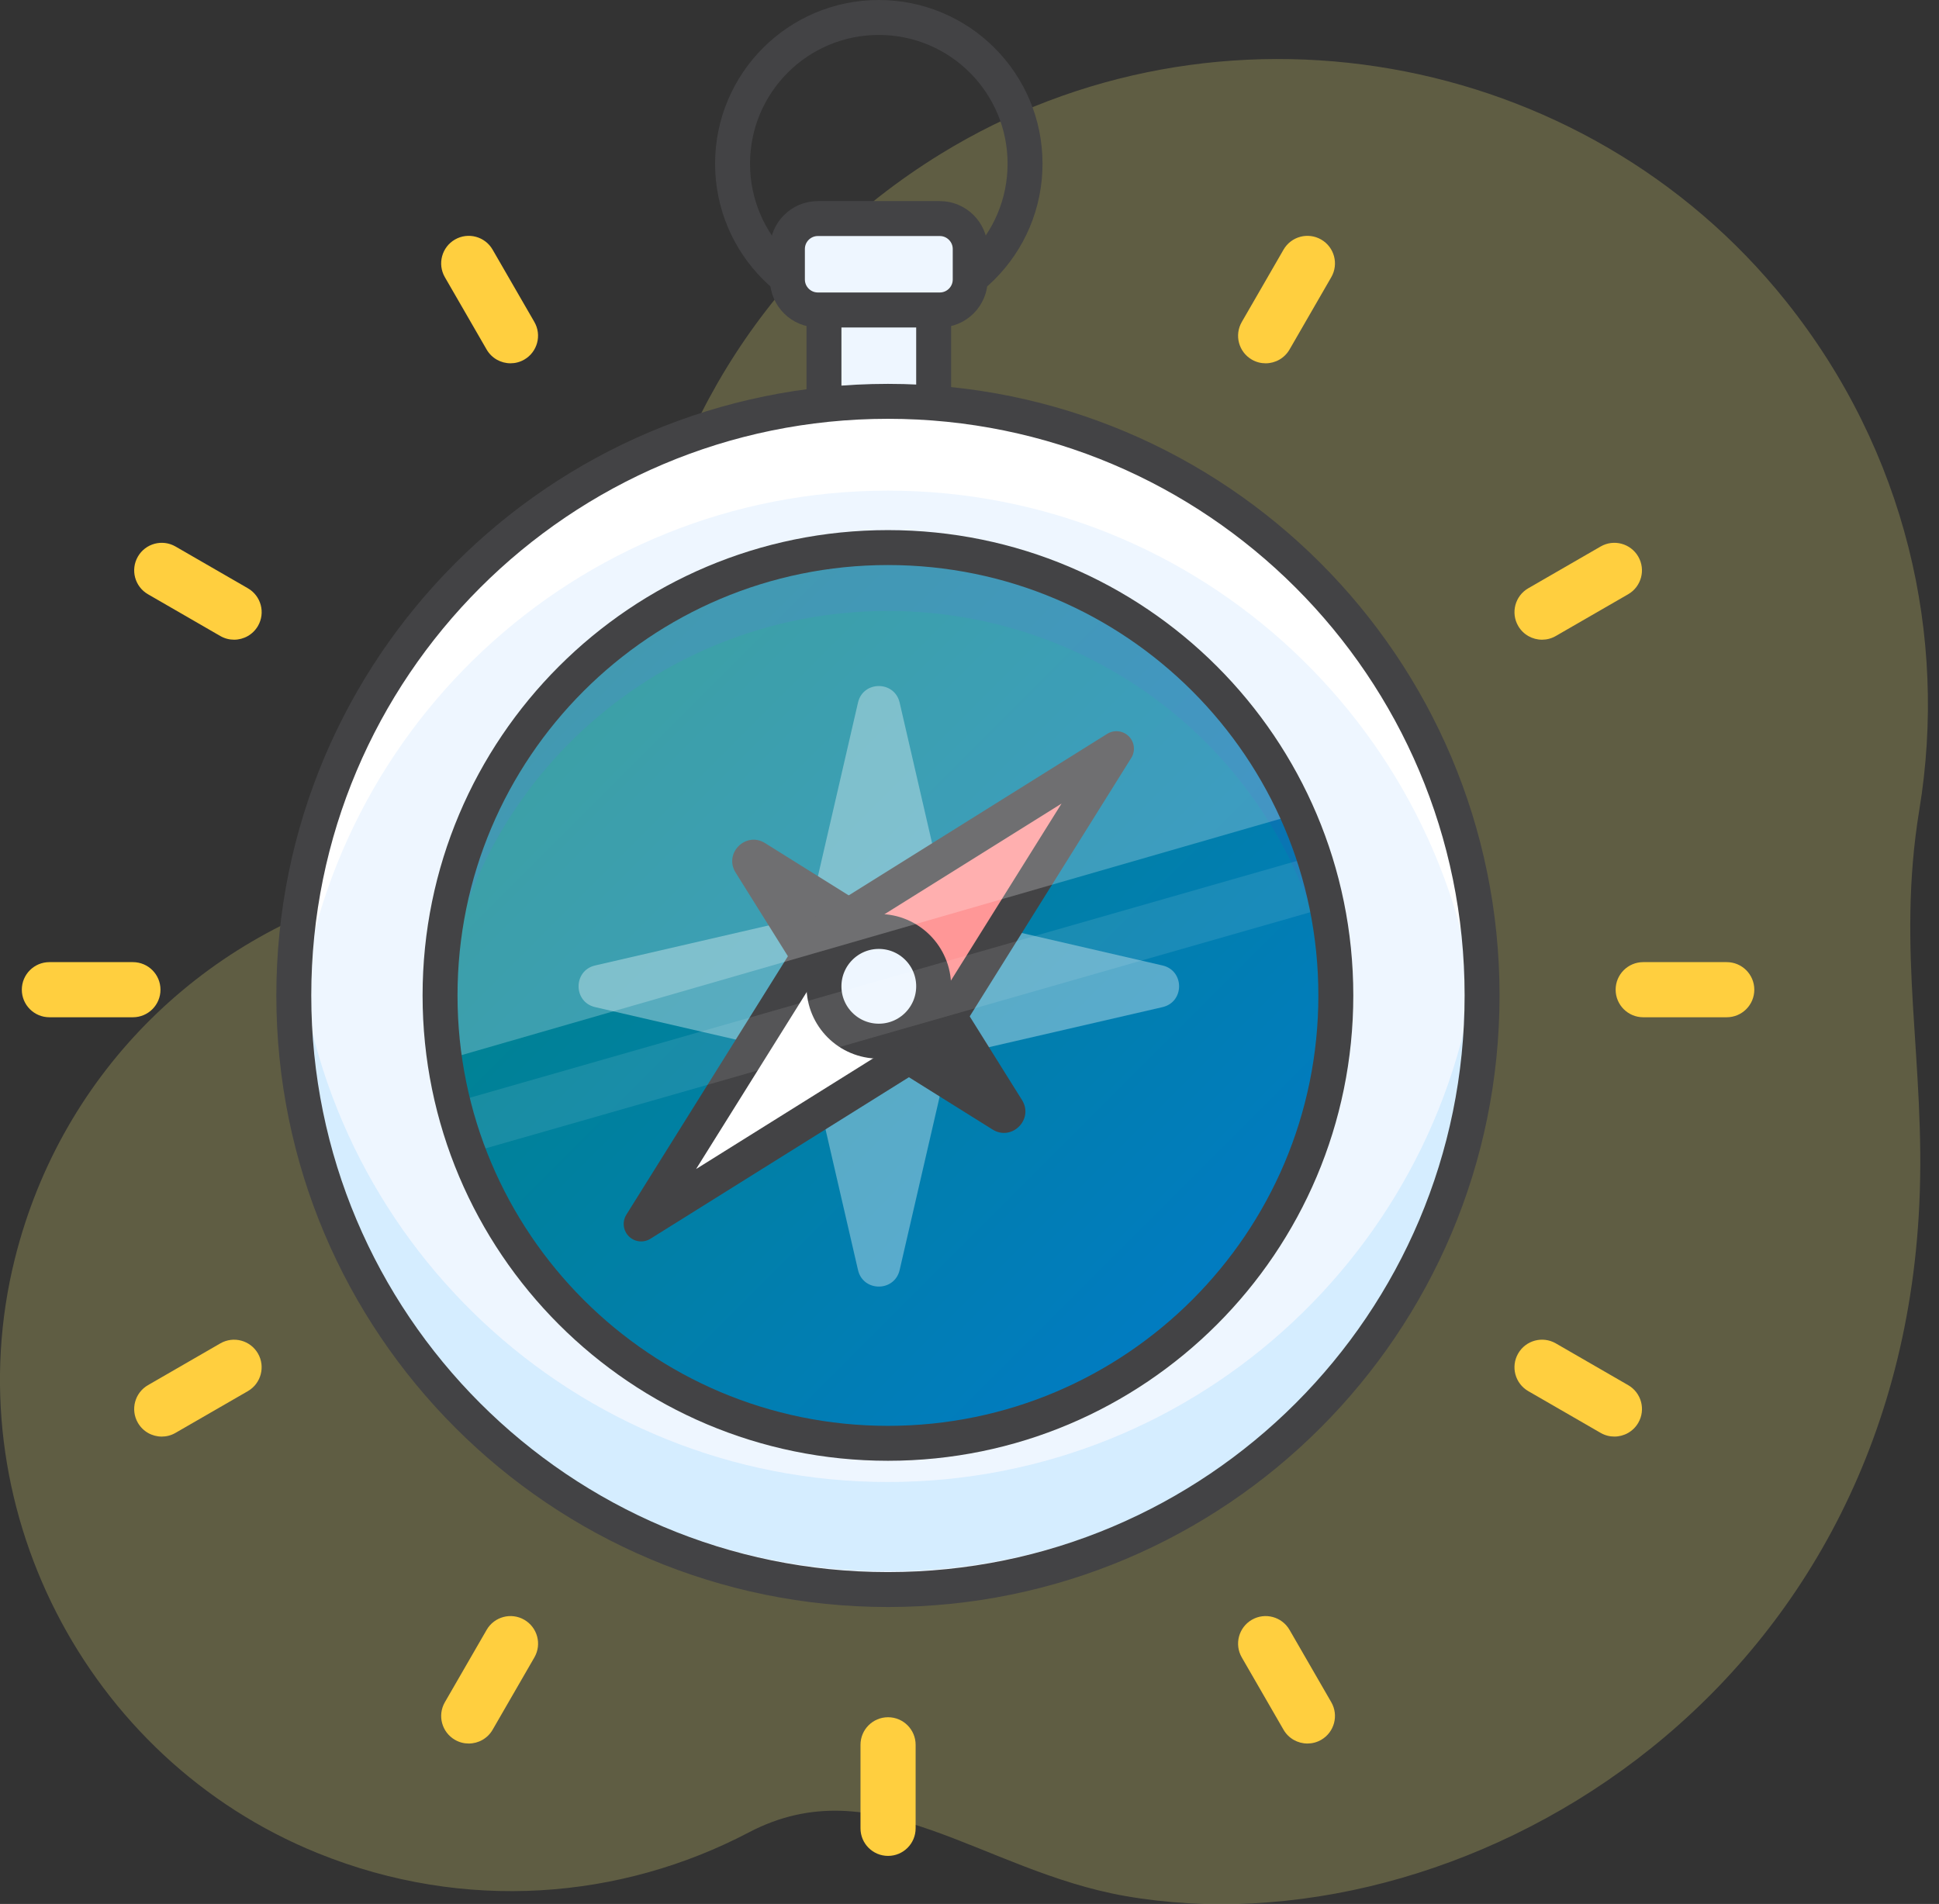 <svg height="109" viewBox="0 0 111 109" width="111" xmlns="http://www.w3.org/2000/svg" xmlns:xlink="http://www.w3.org/1999/xlink"><rect x="0" y="0" width="111" height="109" fill="#333333" stroke="none"/><linearGradient id="a" x1="0%" x2="100%" y1="0%" y2="100%"><stop offset="0" stop-color="#00857e"/><stop offset="1" stop-color="#017acd"/></linearGradient><g fill="none" fill-rule="evenodd" transform="translate(0 1)"><path d="m102.253 16.262c-11.589-14.52-32.585-18.19-48.415-8.442-9.797 6.034-15.715 15.717-17.266 26.065-1.166 7.773-7.02 13.942-14.644 15.915-9.98 2.584-18.361 10.368-21.08 21.272-3.477 13.949 3.998 28.62 17.346 34.021 8.425 3.41 17.359 2.65 24.676-1.191 7.238-3.797 13.313 2.199 21.539 3.642 18.868 3.31 44.129-11.009 45.464-39.585.379-8.111-1.335-14.477 0-22.592 1.634-9.924-.76-20.51-7.621-29.106z" fill="#fff77f" opacity=".215"/><g fill="#ffcf3f"><path d="m50.838 97.31c-.872 0-1.578.706-1.578 1.578v4.782c0 .871.706 1.578 1.578 1.578.872 0 1.578-.707 1.578-1.578v-4.782c0-.872-.707-1.578-1.578-1.578"/><path d="m98.849 54.081h-4.782c-.871 0-1.578.706-1.578 1.578 0 .871.707 1.578 1.578 1.578h4.782c.872 0 1.578-.707 1.578-1.578 0-.872-.706-1.578-1.578-1.578"/><path d="m7.609 54.081h-4.782c-.871 0-1.578.706-1.578 1.578 0 .871.707 1.578 1.578 1.578h4.782c.872 0 1.578-.707 1.578-1.578 0-.872-.706-1.578-1.578-1.578"/><path d="m28.199 13.291c-.436-.755-1.401-1.013-2.155-.578-.755.436-1.013 1.401-.578 2.155l2.391 4.141c.292.506.823.789 1.368.789.268 0 .539-.068.787-.211.754-.436 1.013-1.401.578-2.155z"/><path d="m73.82 92.308c-.436-.754-1.401-1.014-2.156-.578-.754.436-1.013 1.401-.577 2.155l2.39 4.141c.293.506.823.789 1.369.789.267 0 .539-.068.787-.211.754-.436 1.013-1.401.577-2.155z"/><path d="m91.629 30.287-4.142 2.391c-.755.436-1.013 1.401-.578 2.155.292.506.822.789 1.368.789.268 0 .539-.068.787-.212l4.142-2.39c.755-.436 1.014-1.401.578-2.155-.437-.755-1.402-1.014-2.155-.578"/><path d="m12.612 75.908-4.142 2.391c-.754.436-1.013 1.401-.577 2.155.292.506.822.789 1.367.789.268 0 .539-.068.787-.212l4.142-2.39c.754-.436 1.013-1.401.578-2.155-.436-.755-1.402-1.014-2.155-.578"/><path d="m14.19 32.678-4.142-2.391c-.754-.436-1.72-.177-2.155.578-.436.755-.177 1.719.578 2.155l4.141 2.391c.249.143.519.211.787.211.546 0 1.076-.283 1.369-.789.436-.755.177-1.72-.578-2.155"/><path d="m93.206 78.298-4.142-2.391c-.755-.436-1.719-.177-2.155.578-.436.755-.177 1.719.578 2.155l4.142 2.391c.249.143.519.211.787.211.546 0 1.076-.283 1.369-.789.436-.755.177-1.72-.578-2.155"/><path d="m75.633 12.714c-.755-.436-1.72-.177-2.156.578l-2.39 4.141c-.436.755-.177 1.719.577 2.155.249.143.52.211.787.211.546 0 1.076-.283 1.369-.789l2.39-4.141c.436-.755.177-1.72-.577-2.155"/><path d="m30.013 91.73c-.754-.436-1.72-.177-2.155.578l-2.391 4.141c-.436.755-.177 1.719.578 2.155.249.143.519.211.787.211.545 0 1.076-.283 1.368-.789l2.391-4.141c.436-.755.177-1.719-.578-2.155"/></g><g transform="translate(16.82)"><path d="m41.86 8.372c0 4.625-3.747 8.372-8.372 8.372s-8.372-3.747-8.372-8.372 3.747-8.372 8.372-8.372 8.372 3.747 8.372 8.372z" stroke="#434345" stroke-linecap="round" stroke-linejoin="round" stroke-width="2"/><path d="m30.349 25.116h6.279v-8.372h-6.279z" fill="#eef6ff"/><path d="m30.349 25.116h6.279v-8.372h-6.279z" stroke="#434345" stroke-linecap="round" stroke-linejoin="round" stroke-width="2"/><path d="m36.977 16.744h-6.977c-.963 0-1.744-.78-1.744-1.744v-1.744c0-.963.781-1.744 1.744-1.744h6.977c.963 0 1.744.781 1.744 1.744v1.744c0 .965-.781 1.744-1.744 1.744" fill="#eef6ff"/><path d="m36.977 16.744h-6.977c-.963 0-1.744-.78-1.744-1.744v-1.744c0-.963.781-1.744 1.744-1.744h6.977c.963 0 1.744.781 1.744 1.744v1.744c0 .965-.781 1.744-1.744 1.744z" stroke="#434345" stroke-linecap="round" stroke-linejoin="round" stroke-width="2"/><path d="m68.023 55.988c0 18.785-15.227 34.012-34.012 34.012s-34.012-15.227-34.012-34.012 15.227-34.012 34.012-34.012 34.012 15.227 34.012 34.012" fill="#eef6ff"/><path d="m.129 52.326c-.063.847-.129 1.692-.129 2.555 0 18.818 15.227 34.072 34.012 34.072s34.012-15.254 34.012-34.072c0-.864-.066-1.709-.129-2.555-1.309 17.621-15.96 31.517-33.882 31.517-17.924 0-32.573-13.896-33.882-31.517z" fill="#5cbcff" opacity=".171"/><path d="m67.894 58.605c.063-.847.129-1.692.129-2.555 0-18.818-15.227-34.072-34.012-34.072s-34.012 15.254-34.012 34.072c0 .864.066 1.709.129 2.555 1.309-17.621 15.958-31.517 33.882-31.517 17.922 0 32.573 13.896 33.882 31.517z" fill="#fff"/><path d="m68.023 55.988c0 18.785-15.227 34.012-34.012 34.012s-34.012-15.227-34.012-34.012 15.227-34.012 34.012-34.012 34.012 15.227 34.012 34.012z" stroke="#434345" stroke-linecap="round" stroke-linejoin="round" stroke-width="2"/><path d="m34.012 81.628c-14.16 0-25.64-11.48-25.64-25.64s11.48-25.64 25.64-25.64 25.64 11.48 25.64 25.64-11.48 25.64-25.64 25.64z" fill="url(#a)"/><path d="m59.559 57.558c.043-.603.092-1.202.092-1.815 0-14.025-11.48-25.394-25.64-25.394s-25.64 11.37-25.64 25.394c0 .613.05 1.212.092 1.815.942-13.176 12.006-23.581 25.547-23.581s24.605 10.405 25.547 23.581z" fill="#1c64ba" fill-opacity=".314"/><g transform="translate(15.698 37.674)"><path d="m16.599 1.549-3.685 15.967c-.041.182-.041.368 0 .55l3.685 15.967c.291 1.264 2.091 1.264 2.384 0l3.684-15.967c.043-.182.043-.368 0-.55l-3.684-15.967c-.293-1.264-2.093-1.264-2.384 0" fill="#fff" opacity=".347"/><path d="m34.032 16.598-15.965-3.684c-.182-.043-.37-.043-.551 0l-15.965 3.684c-1.264.293-1.264 2.093 0 2.385l15.965 3.684c.182.041.37.041.551 0l15.965-3.684c1.264-.293 1.264-2.093 0-2.385" fill="#fff" opacity=".347"/><path d="m9.592 11.277 5.509 8.814c.098.158.231.291.389.389l8.814 5.511c1.099.687 2.373-.586 1.685-1.687l-5.509-8.814c-.098-.158-.231-.291-.389-.389l-8.814-5.509c-1.099-.688-2.373.584-1.685 1.685" fill="#434345"/><path d="m24.304 9.591-8.814 5.511c-.158.096-.291.231-.39.387l-5.507 8.816c-.688 1.099.584 2.373 1.685 1.685l8.814-5.511c.158-.096.289-.229.389-.387l5.509-8.816c.688-1.099-.586-2.372-1.685-1.685" fill="#6d6daa"/></g><path d="m46.047 42.907-16.1 10.062-10.063 16.101 16.1-10.062z" fill="#fff"/><path d="m46.047 42.907-16.1 10.062-10.063 16.101 16.1-10.062z" stroke="#434345" stroke-linecap="round" stroke-linejoin="round" stroke-width="2"/><path d="m47.093 41.86-16.744 10.464 6.279 6.28z" fill="#ff9797"/><path d="m47.093 41.86-16.744 10.464 6.279 6.28z" stroke="#434345" stroke-linecap="round" stroke-linejoin="round" stroke-width="2"/><path d="m36.628 55.465c0 1.733-1.405 3.14-3.14 3.14-1.734 0-3.139-1.406-3.139-3.14 0-1.733 1.405-3.14 3.139-3.14 1.735 0 3.14 1.406 3.14 3.14" fill="#eef6ff"/><path d="m36.628 55.465c0 1.733-1.405 3.14-3.14 3.14-1.734 0-3.139-1.406-3.139-3.14 0-1.733 1.405-3.14 3.139-3.14 1.735 0 3.14 1.406 3.14 3.14z" stroke="#434345" stroke-linecap="round" stroke-linejoin="round" stroke-width="2"/><path d="m8.372 55.53c0 1.407.147 2.777.373 4.121l48.813-14.088c-3.932-8.948-12.99-15.214-23.545-15.214-14.161 0-25.641 11.274-25.641 25.181z" fill="#fff" opacity=".236"/><path d="m58.605 51.104c-.167-1.009-.383-2-.671-2.964l-48.515 13.892c.295.976.651 1.929 1.064 2.852z" fill="#fff" opacity=".1"/><path d="m59.651 55.988c0 14.16-11.48 25.64-25.64 25.64s-25.64-11.48-25.64-25.64 11.48-25.64 25.64-25.64 25.64 11.48 25.64 25.64z" stroke="#434345" stroke-linecap="round" stroke-linejoin="round" stroke-width="2"/></g></g></svg>